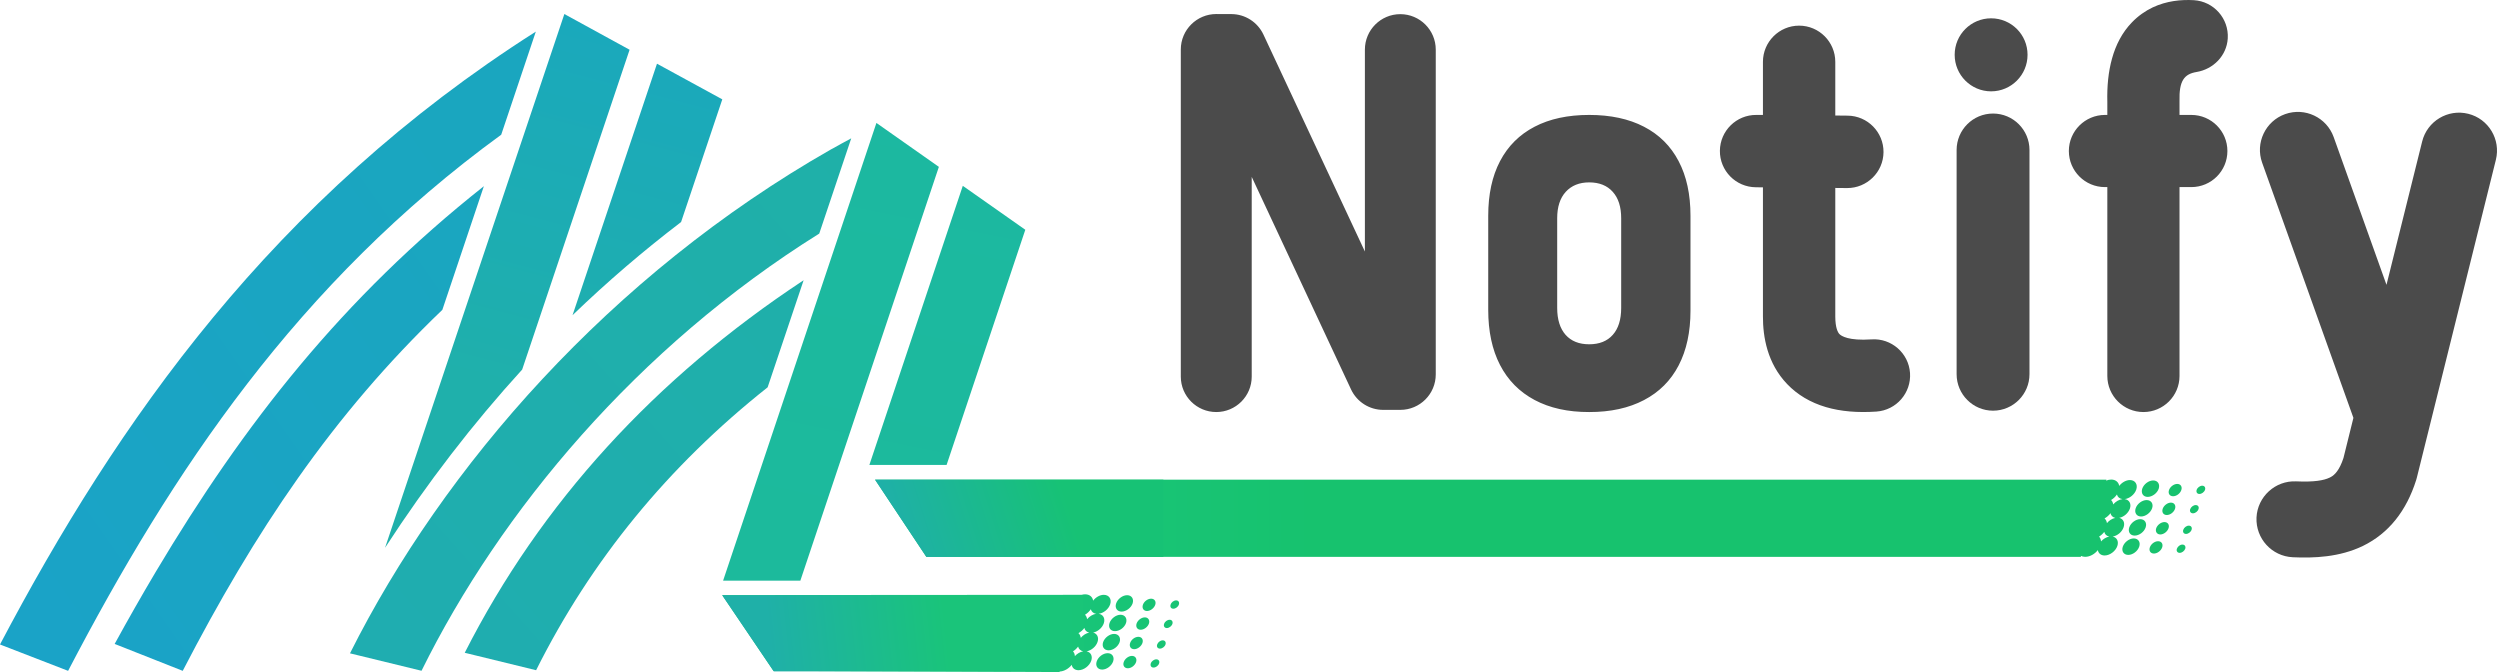 <svg stroke-width="0.501" stroke-linejoin="bevel" fill-rule="evenodd" xmlns:xlink="http://www.w3.org/1999/xlink" xmlns="http://www.w3.org/2000/svg" version="1.1" overflow="visible" width="139.5pt" height="37.5pt" viewBox="0 0 139.5 37.5">
 <defs>
  <marker id="DefaultArrow2" markerUnits="strokeWidth" viewBox="0 0 1 1" markerWidth="1" markerHeight="1" overflow="visible" orient="auto">
   <!-- REF_ARROW_STRAIGHT (-2) -->
   <g transform="scale(0.009)">
    <!-- 1/108 -->
    <path d="M -9 54 L -9 -54 L 117 0 z"/>
   </g>
  </marker>
  <marker id="DefaultArrow3" markerUnits="strokeWidth" viewBox="0 0 1 1" markerWidth="1" markerHeight="1" overflow="visible" orient="auto">
   <!-- REF_ARROW_ANGLED -->
   <g transform="scale(0.009)">
    <path d="M -27 54 L -9 0 L -27 -54 L 135 0 z"/>
   </g>
  </marker>
  <marker id="DefaultArrow4" markerUnits="strokeWidth" viewBox="0 0 1 1" markerWidth="1" markerHeight="1" overflow="visible" orient="auto">
   <!-- REF_ARROW_ROUNDED -->
   <g transform="scale(0.009)">
    <path d="M -9,0 L -9,-45 C -9,-51.708 2.808,-56.580 9,-54 L 117,-9 C 120.916,-7.369 126.000,-4.242 126,0 C 126,4.242 120.916,7.369 117,9 L 9,54 C 2.808,56.580 -9,51.708 -9,45 z"/>
   </g>
  </marker>
  <marker id="DefaultArrow5" markerUnits="strokeWidth" viewBox="0 0 1 1" markerWidth="1" markerHeight="1" overflow="visible" orient="auto">
   <!-- REF_ARROW_SPOT -->
   <g transform="scale(0.009)">
    <path d="M -54, 0 C -54,29.807 -29.807,54 0,54 C 29.807,54 54,29.807 54,0 C 54,-29.807 29.807,-54 0,-54 C -29.807,-54 -54,-29.807 -54,0 z"/>
   </g>
  </marker>
  <marker id="DefaultArrow6" markerUnits="strokeWidth" viewBox="0 0 1 1" markerWidth="1" markerHeight="1" overflow="visible" orient="auto">
   <!-- REF_ARROW_DIAMOND -->
   <g transform="scale(0.009)">
    <path d="M -63,0 L 0,63 L 63,0 L 0,-63 z"/>
   </g>
  </marker>
  <marker id="DefaultArrow7" markerUnits="strokeWidth" viewBox="0 0 1 1" markerWidth="1" markerHeight="1" overflow="visible" orient="auto">
   <!-- REF_ARROW_FEATHER -->
   <g transform="scale(0.009)">
    <path d="M 18,-54 L 108,-54 L 63,0 L 108,54 L 18, 54 L -36,0 z"/>
   </g>
  </marker>
  <marker id="DefaultArrow8" markerUnits="strokeWidth" viewBox="0 0 1 1" markerWidth="1" markerHeight="1" overflow="visible" orient="auto">
   <!-- REF_ARROW_FEATHER2 -->
   <g transform="scale(0.009)">
    <path d="M -36,0 L 18,-54 L 54,-54 L 18,-18 L 27,-18 L 63,-54 L 99,-54 L 63,-18 L 72,-18 L 108,-54 L 144,-54 L 90,0 L 144,54 L 108,54 L 72,18 L 63,18 L 99,54 L 63,54 L 27,18 L 18,18 L 54,54 L 18,54 z"/>
   </g>
  </marker>
  <marker id="DefaultArrow9" markerUnits="strokeWidth" viewBox="0 0 1 1" markerWidth="1" markerHeight="1" overflow="visible" orient="auto">
   <!-- REF_ARROW_HOLLOWDIAMOND -->
   <g transform="scale(0.009)">
    <path d="M 0,45 L -45,0 L 0, -45 L 45, 0 z M 0, 63 L-63, 0 L 0, -63 L 63, 0 z"/>
   </g>
  </marker>
  <filter id="StainedFilter">
   <feBlend mode="multiply" in2="BackgroundImage" in="SourceGraphic" result="blend"/>
   <feComposite in="blend" in2="SourceAlpha" operator="in" result="comp"/>
  </filter>
  <filter id="BleachFilter">
   <feBlend mode="screen" in2="BackgroundImage" in="SourceGraphic" result="blend"/>
   <feComposite in="blend" in2="SourceAlpha" operator="in" result="comp"/>
  </filter>
  <filter id="InvertTransparencyBitmapFilter">
   <feComponentTransfer>
    <feFuncR type="gamma" amplitude="1.055" exponent=".417" offset="-0.055"/>
    <feFuncG type="gamma" amplitude="1.055" exponent=".417" offset="-0.055"/>
    <feFuncB type="gamma" amplitude="1.055" exponent=".417" offset="-0.055"/>
   </feComponentTransfer>
   <feComponentTransfer>
    <feFuncR type="linear" slope="-1" intercept="1"/>
    <feFuncG type="linear" slope="-1" intercept="1"/>
    <feFuncB type="linear" slope="-1" intercept="1"/>
    <feFuncA type="linear" slope="1" intercept="0"/>
   </feComponentTransfer>
   <feComponentTransfer>
    <feFuncR type="gamma" amplitude="1" exponent="2.4" offset="0"/>
    <feFuncG type="gamma" amplitude="1" exponent="2.4" offset="0"/>
    <feFuncB type="gamma" amplitude="1" exponent="2.4" offset="0"/>
   </feComponentTransfer>
  </filter>
  <linearGradient id="LinearGradient" gradientUnits="userSpaceOnUse" x1="0" y1="0" x2="28.48" y2="19.89" gradientTransform="translate(-1.817 8.462)">
   <stop offset="0" stop-color="#1aa3c7"/>
   <stop offset="1" stop-color="#1aa6bf"/>
  </linearGradient>
  <linearGradient id="LinearGradient_1" gradientUnits="userSpaceOnUse" x1="0" y1="0" x2="25.958" y2="0.176" gradientTransform="translate(47.455 6.558)">
   <stop offset="0" stop-color="#1ac782"/>
   <stop offset="1" stop-color="#17c26e"/>
  </linearGradient>
  <linearGradient id="LinearGradient_2" gradientUnits="userSpaceOnUse" x1="0" y1="0" x2="-5.65" y2="-21.473" gradientTransform="translate(36.609 36.488)">
   <stop offset="0" stop-color="#1aa8bd"/>
   <stop offset="1" stop-color="#1fb0ab"/>
  </linearGradient>
  <linearGradient id="LinearGradient_3" gradientUnits="userSpaceOnUse" x1="0" y1="0" x2="28.479" y2="25.315" gradientTransform="translate(25.079 -2.163)">
   <stop offset="0" stop-color="#1fadb0"/>
   <stop offset="1" stop-color="#1fb0a8"/>
  </linearGradient>
  <linearGradient id="LinearGradient_4" gradientUnits="userSpaceOnUse" x1="0" y1="0" x2="-4.976" y2="-24.369" gradientTransform="translate(53.458 31.103)">
   <stop offset="0" stop-color="#1cb8a1"/>
   <stop offset="1" stop-color="#1cba9c"/>
  </linearGradient>
  <linearGradient id="LinearGradient_5" gradientUnits="userSpaceOnUse" x1="0" y1="0" x2="9.271" y2="2.913" gradientTransform="translate(50.15 6.955)">
   <stop offset="0" stop-color="#1fb0a8"/>
   <stop offset="1" stop-color="#17c275"/>
  </linearGradient>
  <linearGradient id="LinearGradient_6" gradientUnits="userSpaceOnUse" x1="0" y1="0" x2="9.801" y2="1.06" gradientTransform="translate(42.999 1.304)">
   <stop offset="0" stop-color="#1fb0a8"/>
   <stop offset="1" stop-color="#1ac47a"/>
  </linearGradient>
 </defs>
 <g id="Document" fill="none" stroke="black" font-family="Times New Roman" font-size="16" transform="scale(1 -1)">
  <g id="Spread" transform="translate(0 -37.5)">
   <g id="Layer 1"/>
   <g id="Imported Layer 1">
    <g id="Group" stroke="none" stroke-miterlimit="79.84">
     <path d="M 3.8,0.067 L 0,1.538 C 6.55,13.96 15.21,26.397 29.899,35.736 L 27.968,29.984 C 16.612,21.717 9.588,11.163 3.8,0.067 M 10.196,0.067 L 6.398,1.569 C 7.151,2.944 7.913,4.281 8.689,5.588 C 13.625,13.877 19.136,20.889 27,27.111 L 24.683,20.211 C 18.54,14.334 14.198,7.798 10.196,0.067 Z" stroke-width="0.178" marker-start="none" marker-end="none" stroke-miterlimit="19.96" fill="url(#LinearGradient)"/>
     <path d="M 59.118,0 L 43.158,0.067 L 40.301,4.295 L 60.349,4.309 C 60.416,4.326 60.482,4.338 60.548,4.338 C 60.796,4.338 60.964,4.196 60.996,3.983 C 61.142,4.174 61.376,4.309 61.592,4.309 C 61.883,4.309 62.046,4.07 61.947,3.777 C 61.855,3.504 61.573,3.282 61.301,3.251 C 61.554,3.216 61.684,2.994 61.592,2.721 C 61.507,2.468 61.253,2.252 60.996,2.201 C 61.218,2.151 61.329,1.935 61.243,1.68 C 61.157,1.418 60.894,1.202 60.631,1.155 C 60.863,1.11 60.98,0.895 60.891,0.631 C 60.792,0.343 60.473,0.102 60.181,0.102 C 59.975,0.102 59.829,0.225 59.803,0.403 C 59.639,0.191 59.375,0.038 59.128,0.028 L 59.118,0 M 61.196,0.594 C 61.281,0.847 61.556,1.053 61.808,1.053 C 62.058,1.053 62.197,0.847 62.113,0.594 C 62.027,0.343 61.75,0.137 61.5,0.137 C 61.249,0.137 61.11,0.343 61.196,0.594 M 62.704,0.555 C 62.766,0.743 62.974,0.901 63.165,0.901 C 63.352,0.901 63.457,0.743 63.393,0.555 C 63.329,0.365 63.12,0.21 62.934,0.21 C 62.744,0.21 62.638,0.365 62.704,0.555 M 64.214,0.483 C 64.256,0.609 64.396,0.71 64.522,0.71 C 64.649,0.71 64.722,0.609 64.678,0.483 C 64.637,0.353 64.497,0.25 64.367,0.25 C 64.24,0.25 64.171,0.353 64.214,0.483 M 60.441,1.155 C 60.292,1.186 60.191,1.288 60.158,1.42 C 60.082,1.316 59.984,1.224 59.874,1.155 C 59.937,1.084 59.975,0.993 59.978,0.888 C 60.101,1.025 60.273,1.129 60.441,1.155 M 61.554,1.668 C 61.639,1.919 61.916,2.128 62.166,2.128 C 62.419,2.128 62.557,1.919 62.474,1.668 C 62.387,1.418 62.113,1.212 61.861,1.212 C 61.608,1.212 61.471,1.418 61.554,1.668 M 63.061,1.621 C 63.123,1.811 63.329,1.966 63.52,1.966 C 63.71,1.966 63.812,1.811 63.748,1.621 C 63.684,1.434 63.478,1.275 63.288,1.275 C 63.098,1.275 62.997,1.434 63.061,1.621 M 64.569,1.535 C 64.614,1.665 64.75,1.77 64.881,1.77 C 65.007,1.77 65.077,1.665 65.033,1.535 C 64.992,1.411 64.852,1.307 64.725,1.307 C 64.595,1.307 64.528,1.411 64.569,1.535 M 60.778,2.201 C 60.634,2.229 60.536,2.331 60.508,2.461 C 60.425,2.343 60.307,2.243 60.177,2.17 C 60.25,2.106 60.295,2.011 60.307,1.907 C 60.428,2.056 60.603,2.166 60.778,2.201 M 61.912,2.737 C 61.999,2.987 62.273,3.197 62.524,3.197 C 62.778,3.197 62.914,2.987 62.832,2.737 C 62.746,2.483 62.47,2.281 62.217,2.281 C 61.966,2.281 61.826,2.483 61.912,2.737 M 63.421,2.705 C 63.485,2.892 63.691,3.051 63.882,3.051 C 64.069,3.051 64.174,2.892 64.11,2.705 C 64.047,2.515 63.837,2.36 63.65,2.36 C 63.463,2.36 63.359,2.515 63.421,2.705 M 64.957,2.686 C 64.997,2.814 65.134,2.917 65.267,2.917 C 65.392,2.917 65.461,2.814 65.42,2.686 C 65.378,2.56 65.236,2.454 65.109,2.454 C 64.983,2.454 64.912,2.56 64.957,2.686 M 61.173,3.251 C 61.015,3.266 60.904,3.368 60.868,3.504 C 60.787,3.381 60.669,3.273 60.543,3.197 C 60.609,3.134 60.647,3.048 60.659,2.949 C 60.79,3.107 60.986,3.226 61.173,3.251 M 62.28,3.828 C 62.366,4.082 62.642,4.288 62.893,4.288 C 63.146,4.288 63.282,4.082 63.199,3.828 C 63.114,3.58 62.835,3.372 62.585,3.372 C 62.334,3.372 62.195,3.58 62.28,3.828 M 63.774,3.753 C 63.837,3.94 64.043,4.094 64.233,4.094 C 64.42,4.094 64.525,3.94 64.462,3.753 C 64.398,3.562 64.19,3.406 64.003,3.406 C 63.812,3.406 63.71,3.562 63.774,3.753 M 65.321,3.765 C 65.362,3.895 65.499,3.999 65.629,3.999 C 65.756,3.999 65.826,3.895 65.781,3.765 C 65.74,3.638 65.601,3.533 65.473,3.533 C 65.343,3.533 65.276,3.638 65.321,3.765 M 51.695,6.425 L 48.83,10.735 L 117.538,10.735 L 117.523,10.681 C 117.614,10.719 117.71,10.741 117.805,10.741 C 118.052,10.741 118.22,10.595 118.252,10.386 C 118.397,10.576 118.633,10.713 118.849,10.713 C 119.14,10.713 119.301,10.471 119.203,10.18 C 119.111,9.908 118.829,9.681 118.556,9.65 C 118.81,9.619 118.94,9.392 118.849,9.124 C 118.761,8.867 118.508,8.651 118.252,8.604 C 118.474,8.552 118.584,8.337 118.499,8.084 C 118.413,7.82 118.151,7.601 117.887,7.56 C 118.118,7.513 118.236,7.294 118.148,7.035 C 118.052,6.746 117.729,6.504 117.437,6.504 C 117.231,6.504 117.088,6.628 117.06,6.805 C 116.889,6.583 116.613,6.429 116.355,6.429 C 116.267,6.429 116.187,6.448 116.121,6.479 L 116.106,6.425 L 51.695,6.425 M 118.452,6.995 C 118.537,7.246 118.813,7.456 119.064,7.456 C 119.317,7.456 119.455,7.246 119.367,6.995 C 119.286,6.746 119.007,6.536 118.757,6.536 C 118.505,6.536 118.366,6.746 118.452,6.995 M 119.961,6.955 C 120.025,7.145 120.231,7.3 120.421,7.3 C 120.612,7.3 120.713,7.145 120.649,6.955 C 120.585,6.768 120.377,6.612 120.19,6.612 C 119.999,6.612 119.898,6.768 119.961,6.955 M 121.471,6.882 C 121.516,7.009 121.651,7.113 121.778,7.113 C 121.908,7.113 121.978,7.009 121.937,6.882 C 121.892,6.756 121.753,6.65 121.627,6.65 C 121.499,6.65 121.426,6.756 121.471,6.882 M 117.696,7.558 C 117.551,7.589 117.446,7.688 117.418,7.823 C 117.342,7.719 117.24,7.627 117.129,7.558 C 117.192,7.485 117.231,7.395 117.237,7.288 C 117.358,7.427 117.529,7.529 117.696,7.558 M 118.813,8.072 C 118.896,8.322 119.175,8.531 119.425,8.531 C 119.675,8.531 119.812,8.322 119.727,8.072 C 119.644,7.818 119.367,7.614 119.114,7.614 C 118.864,7.614 118.728,7.818 118.813,8.072 M 120.316,8.024 C 120.38,8.211 120.589,8.369 120.775,8.369 C 120.966,8.369 121.068,8.211 121.004,8.024 C 120.941,7.837 120.735,7.677 120.545,7.677 C 120.358,7.677 120.253,7.837 120.316,8.024 M 121.826,7.937 C 121.87,8.065 122.006,8.169 122.136,8.169 C 122.264,8.169 122.334,8.065 122.289,7.937 C 122.247,7.811 122.108,7.707 121.981,7.707 C 121.852,7.707 121.785,7.811 121.826,7.937 M 118.032,8.6 C 117.89,8.632 117.792,8.73 117.767,8.864 C 117.68,8.746 117.564,8.645 117.434,8.572 C 117.507,8.505 117.554,8.413 117.567,8.309 C 117.687,8.457 117.859,8.568 118.032,8.6 M 119.171,9.139 C 119.254,9.39 119.53,9.596 119.781,9.596 C 120.034,9.596 120.174,9.39 120.088,9.139 C 120.003,8.889 119.727,8.68 119.473,8.68 C 119.222,8.68 119.086,8.889 119.171,9.139 M 120.678,9.108 C 120.741,9.295 120.95,9.454 121.137,9.454 C 121.328,9.454 121.428,9.295 121.366,9.108 C 121.302,8.917 121.097,8.762 120.906,8.762 C 120.719,8.762 120.614,8.917 120.678,9.108 M 122.213,9.089 C 122.257,9.212 122.393,9.317 122.521,9.317 C 122.651,9.317 122.72,9.212 122.675,9.089 C 122.635,8.962 122.495,8.857 122.368,8.857 C 122.237,8.857 122.171,8.962 122.213,9.089 M 118.432,9.65 C 118.271,9.669 118.16,9.768 118.125,9.908 C 118.042,9.783 117.929,9.676 117.798,9.6 C 117.865,9.536 117.903,9.451 117.916,9.352 C 118.049,9.511 118.243,9.628 118.432,9.65 M 119.537,10.23 C 119.622,10.485 119.898,10.691 120.148,10.691 C 120.402,10.691 120.538,10.485 120.456,10.23 C 120.37,9.979 120.094,9.773 119.84,9.773 C 119.59,9.773 119.455,9.979 119.537,10.23 M 121.03,10.154 C 121.094,10.342 121.302,10.497 121.49,10.497 C 121.68,10.497 121.781,10.342 121.717,10.154 C 121.655,9.964 121.449,9.809 121.258,9.809 C 121.068,9.809 120.966,9.964 121.03,10.154 M 122.574,10.168 C 122.618,10.294 122.758,10.398 122.886,10.398 C 123.011,10.398 123.082,10.294 123.04,10.168 C 122.997,10.041 122.855,9.936 122.727,9.936 C 122.599,9.936 122.533,10.041 122.574,10.168 Z" stroke-width="0.355" marker-start="none" marker-end="none" stroke-miterlimit="19.96" fill="url(#LinearGradient_1)"/>
     <path d="M 21.485,6.933 L 31.491,36.717 L 35.131,34.724 L 29.137,16.878 C 26.398,13.874 23.845,10.567 21.485,6.933 M 31.948,19.913 L 36.66,33.945 L 40.304,31.956 L 38.004,25.11 C 35.902,23.508 33.882,21.777 31.948,19.913 Z" stroke-width="0.178" marker-start="none" marker-end="none" stroke-miterlimit="19.96" fill="url(#LinearGradient_2)"/>
     <path d="M 23.521,0.071 L 19.529,1.044 C 24.736,11.425 34.038,22.138 46.373,29.166 C 46.412,29.187 46.449,29.208 46.487,29.225 C 46.776,29.391 47.131,29.584 47.499,29.781 L 45.714,24.466 C 35.562,18.124 27.916,8.968 23.521,0.071 M 29.915,0.102 L 25.932,1.075 C 30.187,9.454 36.568,16.404 44.842,21.863 L 42.834,15.888 C 37.27,11.48 32.975,6.219 29.915,0.102 Z" stroke-width="0.178" marker-start="none" marker-end="none" stroke-miterlimit="19.96" fill="url(#LinearGradient_3)"/>
     <path d="M 40.349,5.1 L 48.904,30.64 L 52.389,28.189 L 44.66,5.1 L 40.349,5.1 M 48.511,11.557 L 53.724,27.131 L 57.212,24.679 L 52.82,11.557 L 48.511,11.557 Z" stroke-width="0.178" marker-start="none" marker-end="none" stroke-miterlimit="19.96" fill="url(#LinearGradient_4)"/>
     <path d="M 51.691,6.422 L 48.825,10.735 L 64.916,10.735 L 64.916,6.422 L 51.691,6.422 Z" stroke-width="0.355" marker-start="none" marker-end="none" stroke-miterlimit="19.96" fill="url(#LinearGradient_5)"/>
     <path d="M 43.18,0.035 L 40.297,4.285 L 56.385,4.285 L 56.401,0.035 L 43.18,0.035 Z" stroke-width="0.355" marker-start="none" marker-end="none" stroke-miterlimit="19.96" fill="url(#LinearGradient_6)"/>
    </g>
    <path d="M 127.936,6.406 C 126.767,6.46 125.863,7.45 125.913,8.62 C 125.967,9.787 126.96,10.693 128.127,10.64 C 129.126,10.595 129.668,10.691 129.997,10.85 C 130.188,10.942 130.444,11.119 130.68,11.708 L 130.766,11.946 L 131.32,14.182 C 131.317,14.188 131.317,14.194 131.314,14.201 L 126.227,28.423 C 125.834,29.525 126.409,30.739 127.509,31.132 C 128.612,31.525 129.824,30.952 130.219,29.851 L 133.166,21.606 L 135.157,29.606 C 135.44,30.742 136.591,31.433 137.726,31.151 C 138.862,30.869 139.552,29.718 139.27,28.583 L 134.857,10.836 C 134.85,10.807 134.827,10.741 134.822,10.713 C 134.276,8.981 133.281,7.736 131.857,7.04 C 130.541,6.401 129.097,6.352 127.936,6.406 M 65.889,16.484 L 65.889,34.738 C 65.889,35.834 66.781,36.72 67.877,36.717 L 68.715,36.714 C 69.479,36.71 70.173,36.266 70.499,35.572 L 76.161,23.465 L 76.161,34.732 C 76.161,35.822 77.045,36.71 78.136,36.71 C 79.23,36.71 80.115,35.822 80.115,34.732 L 80.115,16.608 C 80.115,15.514 79.23,14.629 78.136,14.629 L 77.181,14.629 C 76.415,14.629 75.717,15.073 75.39,15.767 L 69.846,27.63 L 69.846,16.484 C 69.846,15.393 68.958,14.508 67.868,14.508 C 66.777,14.508 65.889,15.393 65.889,16.484 M 85.63,15.181 C 84.787,15.63 84.143,16.281 83.701,17.135 C 83.261,17.987 83.043,19.012 83.043,20.211 L 83.043,25.462 C 83.043,26.651 83.261,27.666 83.701,28.506 C 84.143,29.35 84.787,29.991 85.63,30.429 C 86.474,30.869 87.488,31.087 88.677,31.087 C 89.866,31.087 90.888,30.869 91.734,30.429 C 92.582,29.991 93.228,29.35 93.668,28.506 C 94.11,27.666 94.329,26.651 94.329,25.462 L 94.329,20.162 C 94.329,18.977 94.11,17.959 93.668,17.109 C 93.228,16.262 92.582,15.618 91.734,15.175 C 90.888,14.731 89.866,14.505 88.677,14.508 C 87.488,14.505 86.474,14.731 85.63,15.181 M 117.589,16.522 L 117.589,27.06 L 117.456,27.06 C 116.345,27.06 115.442,27.961 115.442,29.074 C 115.442,30.183 116.345,31.087 117.456,31.087 L 117.589,31.087 L 117.589,31.807 C 117.567,32.67 117.644,33.495 117.852,34.237 C 118.061,34.989 118.413,35.686 118.96,36.25 C 119.305,36.609 119.701,36.888 120.129,37.091 C 120.897,37.449 121.698,37.531 122.419,37.49 C 123.529,37.42 124.376,36.466 124.309,35.356 C 124.249,34.383 123.494,33.638 122.574,33.484 C 121.873,33.368 121.587,32.99 121.617,31.854 L 121.617,31.087 L 122.276,31.087 C 123.39,31.087 124.289,30.183 124.289,29.074 C 124.289,27.961 123.39,27.06 122.276,27.06 L 121.617,27.06 L 121.617,16.522 C 121.617,15.409 120.713,14.508 119.603,14.508 C 118.493,14.508 117.589,15.409 117.589,16.522 M 101.882,14.785 C 101.026,15.038 100.297,15.469 99.726,16.066 C 98.612,17.227 98.368,18.704 98.372,19.849 L 98.372,27.045 L 97.972,27.051 C 96.858,27.06 95.961,27.971 95.97,29.087 C 95.981,30.2 96.891,31.097 98.006,31.087 L 98.372,31.085 L 98.372,34.05 C 98.372,35.162 99.276,36.069 100.391,36.069 C 101.505,36.069 102.409,35.162 102.409,34.05 L 102.409,31.054 L 103.096,31.047 C 104.213,31.037 105.108,30.124 105.1,29.01 C 105.091,27.895 104.177,27 103.065,27.006 L 102.409,27.012 L 102.409,19.845 C 102.409,19.211 102.551,18.952 102.639,18.86 C 102.741,18.754 103.143,18.476 104.426,18.562 C 105.536,18.641 106.503,17.798 106.579,16.688 C 106.655,15.574 105.814,14.61 104.702,14.534 C 103.668,14.464 102.722,14.537 101.882,14.785 M 89.993,18.815 C 90.307,19.167 90.462,19.669 90.462,20.318 L 90.462,25.323 C 90.462,25.954 90.307,26.445 89.993,26.794 C 89.683,27.145 89.241,27.323 88.677,27.323 C 88.122,27.323 87.688,27.145 87.367,26.794 C 87.05,26.445 86.891,25.954 86.891,25.323 L 86.891,20.318 C 86.891,19.669 87.05,19.167 87.361,18.815 C 87.675,18.463 88.112,18.289 88.677,18.289 C 89.241,18.289 89.683,18.463 89.993,18.815 Z" stroke="none" fill="#4b4b4b" stroke-width="0.187" marker-start="none" marker-end="none" stroke-miterlimit="79.84"/>
    <path d="M 109.179,16.621 L 109.179,29.131 C 109.179,30.254 110.089,31.164 111.212,31.164 C 112.334,31.164 113.245,30.254 113.245,29.131 L 113.245,16.621 C 113.245,15.498 112.334,14.584 111.212,14.584 C 110.089,14.584 109.179,15.498 109.179,16.621 M 109.071,34.44 L 109.071,34.446 C 109.071,35.569 109.981,36.478 111.104,36.478 C 112.227,36.478 113.137,35.569 113.137,34.446 L 113.137,34.44 C 113.137,33.317 112.227,32.403 111.104,32.403 C 109.981,32.403 109.071,33.317 109.071,34.44 Z" stroke="none" fill="#4b4b4b" stroke-width="0.187" marker-start="none" marker-end="none" stroke-miterlimit="79.84"/>
   </g>
   <g id="Layer 2"/>
  </g>
 </g>
</svg>
